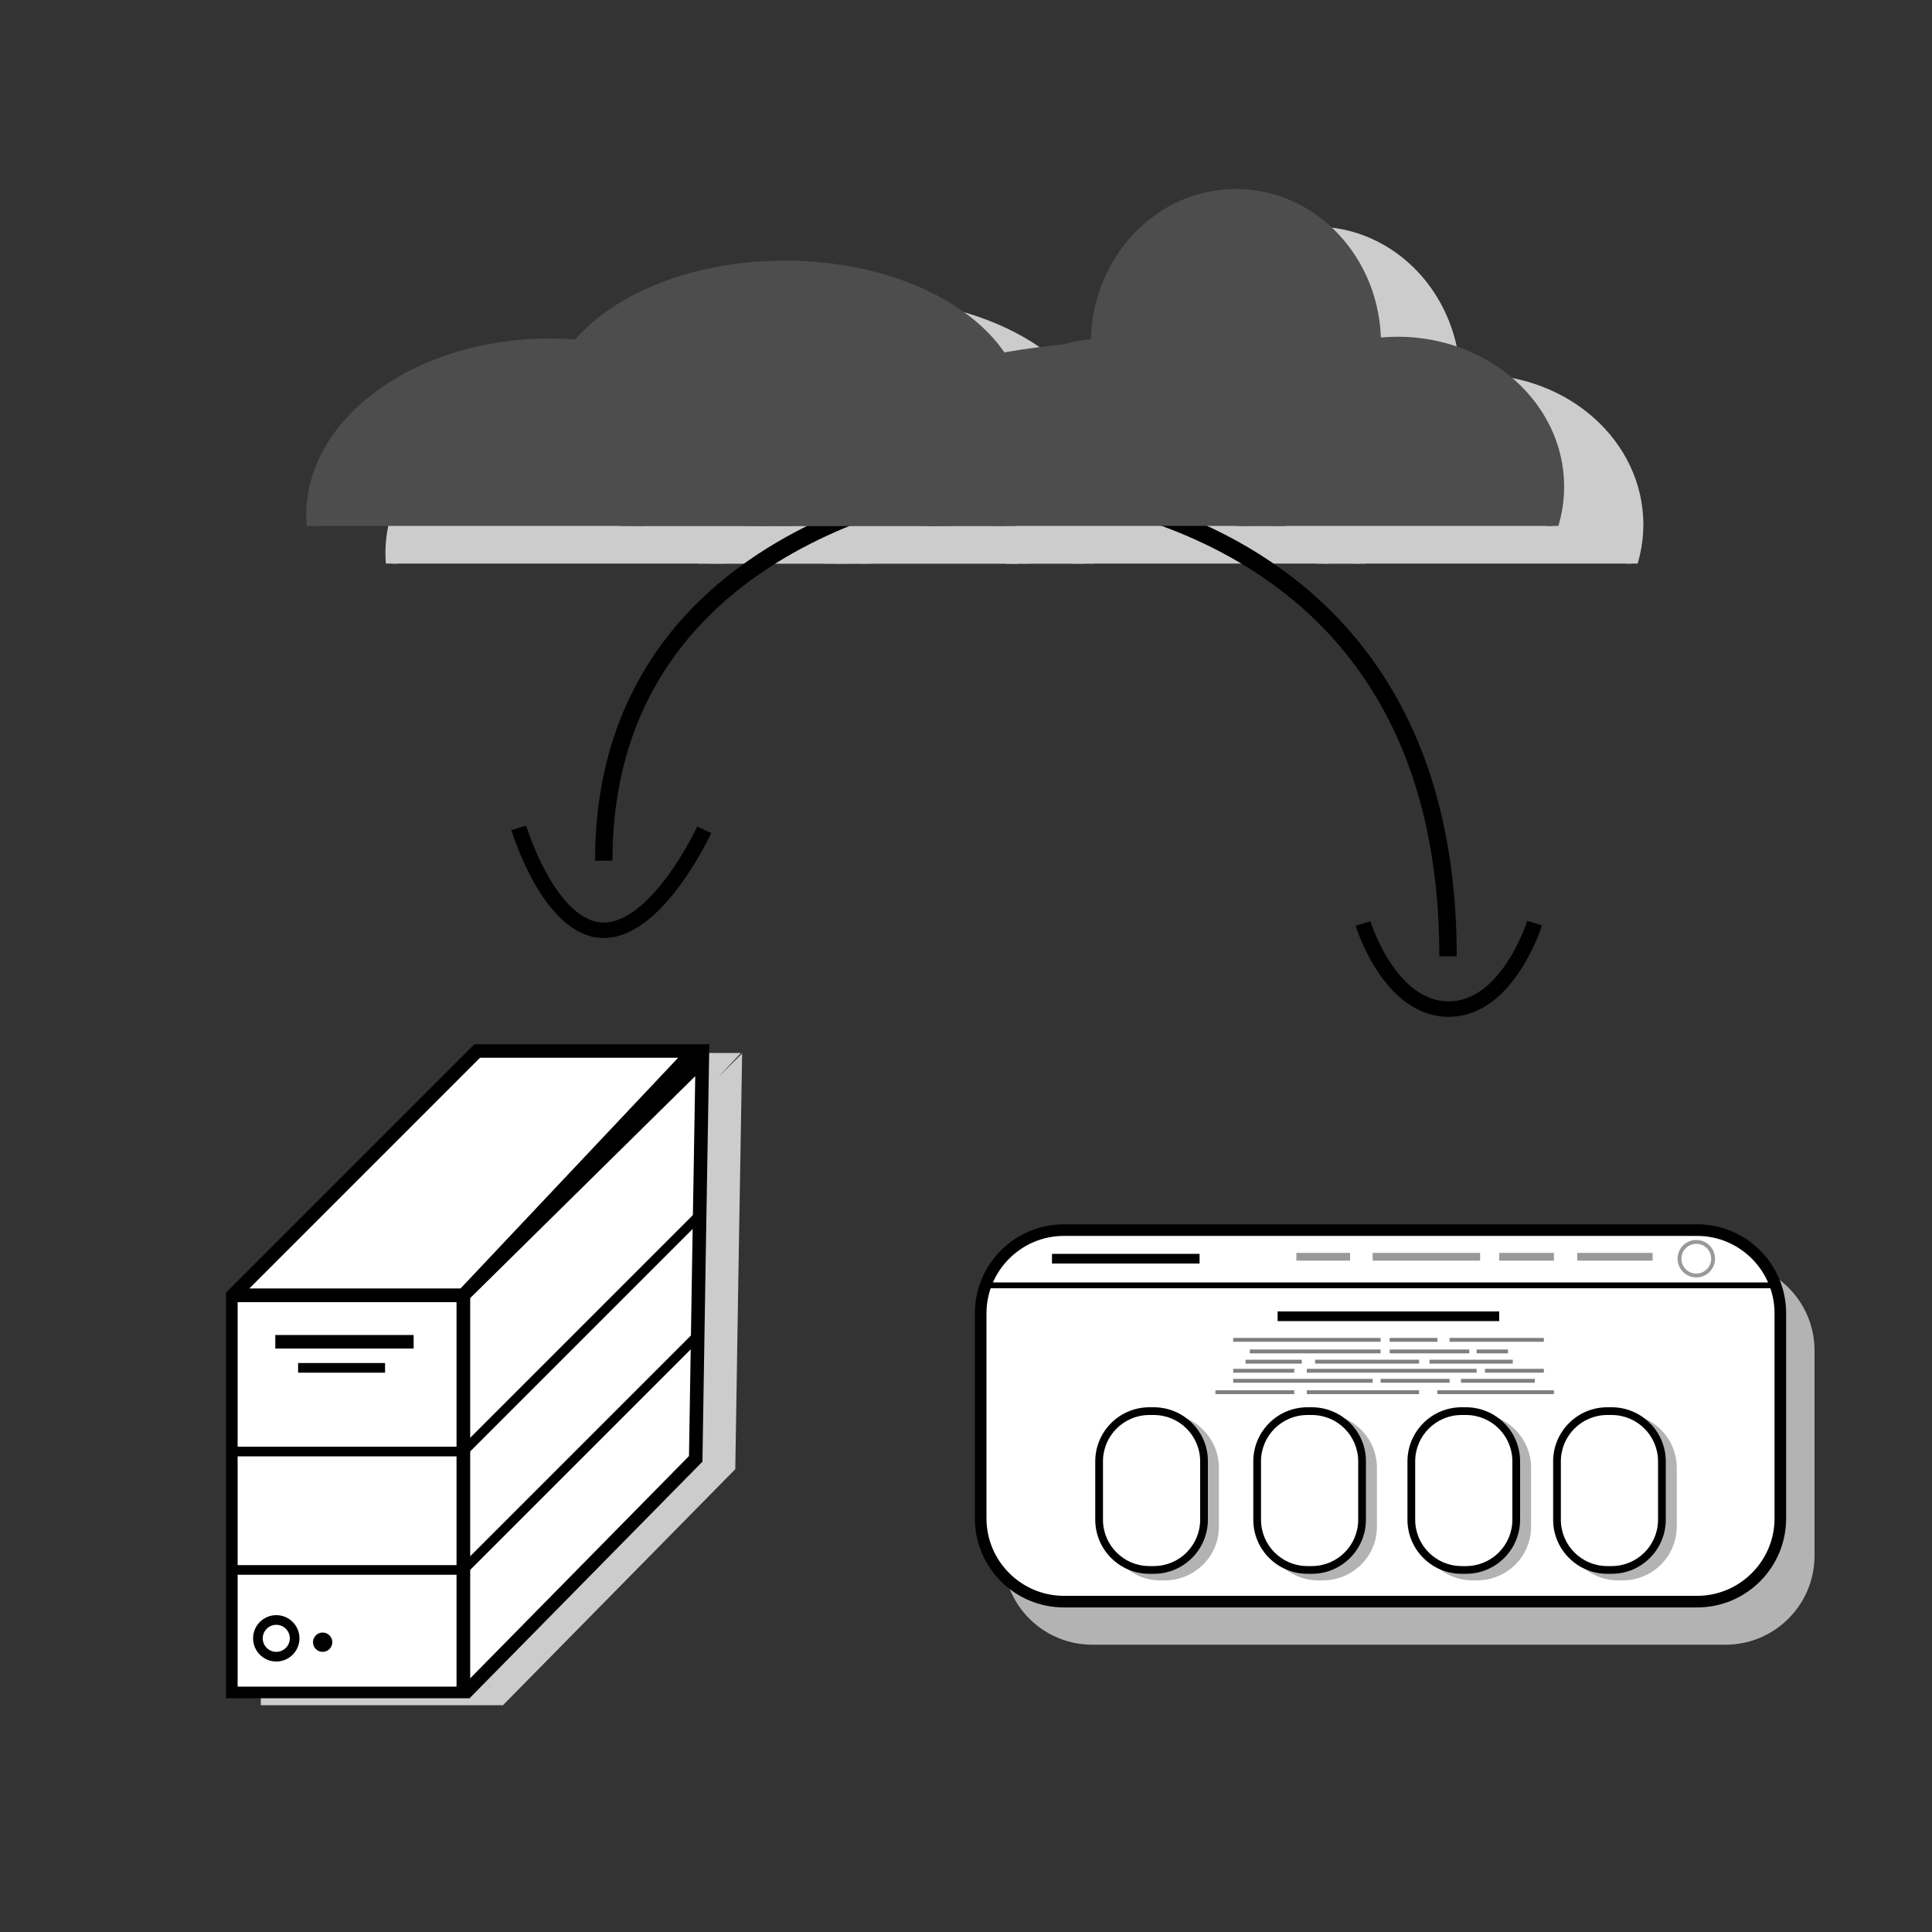 <?xml version="1.0" encoding="utf-8"?>
<!-- Generator: Adobe Illustrator 26.3.1, SVG Export Plug-In . SVG Version: 6.00 Build 0)  -->
<svg version="1.1" id="Layer_1" xmlns="http://www.w3.org/2000/svg" xmlns:xlink="http://www.w3.org/1999/xlink" x="0px" y="0px"
	 viewBox="0 0 1000 1000" style="enable-background:new 0 0 1000 1000;" xml:space="preserve">
<rect x="0" y="0" width="1000" height="1000" fill="#333333" stroke="none"/>
<style type="text/css">
	
		.st0{clip-path:url(#SVGID_00000079450397278880863260000015005465569132336040_);fill:#CCCCCC;stroke:#CCCCCC;stroke-width:6;stroke-miterlimit:10;}
	.st1{fill:none;stroke:#000000;stroke-width:9;stroke-miterlimit:10;}
	.st2{fill:#CCCCCC;stroke:#CCCCCC;stroke-width:6;stroke-miterlimit:10;}
	
		.st3{clip-path:url(#SVGID_00000151533232597045569420000016822848787027674018_);fill:#4D4D4D;stroke:#4D4D4D;stroke-width:6;stroke-miterlimit:10;}
	.st4{fill:#FFFFFF;stroke:#000000;stroke-width:7;stroke-miterlimit:10;}
	.st5{fill:#FFFFFF;stroke:#000000;stroke-width:5;stroke-miterlimit:10;}
	.st6{fill:none;stroke:#000000;stroke-width:5;stroke-miterlimit:10;}
	.st7{fill:#B3B3B3;}
	.st8{fill:#FFFFFF;}
	.st9{fill:#B3B3B3;stroke:#000000;stroke-width:3;stroke-miterlimit:10;}
	.st10{stroke:#000000;stroke-width:5;stroke-miterlimit:10;}
	.st11{fill:#808080;stroke:#999999;stroke-width:4;stroke-miterlimit:10;}
	.st12{fill:none;stroke:#999999;stroke-width:2;stroke-miterlimit:10;}
	.st13{fill:#808080;stroke:#808080;stroke-width:2;stroke-miterlimit:10;}
	.st14{fill:none;stroke:#000000;stroke-width:8;stroke-miterlimit:10;}
</style>
<g>
	<defs>
		<rect id="SVGID_1_" x="158.1" y="68.4" width="856" height="223.3"/>
	</defs>
	<clipPath id="SVGID_00000074401204345334779880000017244021430271798171_">
		<use xlink:href="#SVGID_1_"  style="overflow:visible;"/>
	</clipPath>
	
		<ellipse style="clip-path:url(#SVGID_00000074401204345334779880000017244021430271798171_);fill:#CCCCCC;stroke:#CCCCCC;stroke-width:6;stroke-miterlimit:10;" cx="325.7" cy="286.3" rx="123.2" ry="88.6"/>
	
		<ellipse style="clip-path:url(#SVGID_00000074401204345334779880000017244021430271798171_);fill:#CCCCCC;stroke:#CCCCCC;stroke-width:6;stroke-miterlimit:10;" cx="447.3" cy="234" rx="121.1" ry="76.6"/>
	
		<ellipse style="clip-path:url(#SVGID_00000074401204345334779880000017244021430271798171_);fill:#CCCCCC;stroke:#CCCCCC;stroke-width:6;stroke-miterlimit:10;" cx="496.7" cy="340.3" rx="95.6" ry="65.9"/>
	
		<ellipse style="clip-path:url(#SVGID_00000074401204345334779880000017244021430271798171_);fill:#CCCCCC;stroke:#CCCCCC;stroke-width:6;stroke-miterlimit:10;" cx="613.7" cy="301.9" rx="90.6" ry="104.2"/>
	
		<ellipse style="clip-path:url(#SVGID_00000074401204345334779880000017244021430271798171_);fill:#CCCCCC;stroke:#CCCCCC;stroke-width:6;stroke-miterlimit:10;" cx="653.2" cy="230.7" rx="147.5" ry="33"/>
	
		<ellipse style="clip-path:url(#SVGID_00000074401204345334779880000017244021430271798171_);fill:#CCCCCC;stroke:#CCCCCC;stroke-width:6;stroke-miterlimit:10;" cx="680.8" cy="197.3" rx="72.1" ry="77"/>
	
		<ellipse style="clip-path:url(#SVGID_00000074401204345334779880000017244021430271798171_);fill:#CCCCCC;stroke:#CCCCCC;stroke-width:6;stroke-miterlimit:10;" cx="764.4" cy="271.5" rx="83.2" ry="74.6"/>
</g>
<path class="st1" d="M312.5,445.5c0-175,192.1-195.4,192.1-195.4s244.9-6.6,244.9,244.9"/>
<path class="st2" d="M258,880.7l119.6-121.5c1.1-68.9,2.2-137.8,3.4-206.6l0,0c-41.2,40.7-82.5,81.3-123.7,122c0,68.3,0,136.7,0,205
	H138v-205L264.5,548h112.1L257.2,674.5c-39.8,0-79.5,0-119.3,0"/>
<polyline class="st2" points="138,674.5 257.2,674.5 257.2,879.5 "/>
<g>
	<defs>
		<rect id="SVGID_00000014635415711727910020000003965687146999475612_" x="117" y="48.9" width="856" height="223.3"/>
	</defs>
	<clipPath id="SVGID_00000120540950292649324110000013110170867767995043_">
		<use xlink:href="#SVGID_00000014635415711727910020000003965687146999475612_"  style="overflow:visible;"/>
	</clipPath>
	
		<ellipse style="clip-path:url(#SVGID_00000120540950292649324110000013110170867767995043_);fill:#4D4D4D;stroke:#4D4D4D;stroke-width:6;stroke-miterlimit:10;" cx="284.7" cy="266.8" rx="123.2" ry="88.6"/>
	
		<ellipse style="clip-path:url(#SVGID_00000120540950292649324110000013110170867767995043_);fill:#4D4D4D;stroke:#4D4D4D;stroke-width:6;stroke-miterlimit:10;" cx="406.2" cy="214.5" rx="121.1" ry="76.6"/>
	
		<ellipse style="clip-path:url(#SVGID_00000120540950292649324110000013110170867767995043_);fill:#4D4D4D;stroke:#4D4D4D;stroke-width:6;stroke-miterlimit:10;" cx="455.6" cy="320.7" rx="95.6" ry="65.9"/>
	
		<ellipse style="clip-path:url(#SVGID_00000120540950292649324110000013110170867767995043_);fill:#4D4D4D;stroke:#4D4D4D;stroke-width:6;stroke-miterlimit:10;" cx="572.6" cy="282.4" rx="90.6" ry="104.2"/>
	
		<ellipse style="clip-path:url(#SVGID_00000120540950292649324110000013110170867767995043_);fill:#4D4D4D;stroke:#4D4D4D;stroke-width:6;stroke-miterlimit:10;" cx="612.1" cy="211.2" rx="147.5" ry="33"/>
	
		<ellipse style="clip-path:url(#SVGID_00000120540950292649324110000013110170867767995043_);fill:#4D4D4D;stroke:#4D4D4D;stroke-width:6;stroke-miterlimit:10;" cx="639.7" cy="177.8" rx="72.1" ry="77"/>
	
		<ellipse style="clip-path:url(#SVGID_00000120540950292649324110000013110170867767995043_);fill:#4D4D4D;stroke:#4D4D4D;stroke-width:6;stroke-miterlimit:10;" cx="723.4" cy="251.9" rx="83.2" ry="74.6"/>
</g>
<path class="st4" d="M240.5,876.6l119.6-121.5c1.1-68.9,2.2-137.8,3.4-206.6l0,0c-41.2,40.7-82.5,81.3-123.7,122
	c0,68.3,0,136.7,0,205H120.5v-205L247,544h112.1L239.8,670.5c-39.8,0-79.5,0-119.3,0"/>
<rect x="120.5" y="670.5" class="st5" width="119.3" height="205"/>
<line class="st4" x1="239.8" y1="875.5" x2="240.9" y2="874.4"/>
<polygon class="st4" points="239.8,875.5 239.8,670.5 120.5,670.5 239.8,670.5 "/>
<path class="st4" d="M180.7,850"/>
<line class="st4" x1="142.5" y1="694.5" x2="214.1" y2="694.5"/>
<line class="st5" x1="154.3" y1="708" x2="199.3" y2="708"/>
<circle class="st5" cx="143" cy="848" r="9.5"/>
<circle class="st5" cx="167" cy="850" r="2.5"/>
<polyline class="st6" points="362.3,690.1 239.8,812.6 120.5,812.6 "/>
<polyline class="st6" points="361.9,629.2 239.8,751.3 120.5,751.3 "/>
<polygon class="st6" points="239.8,875.5 239.8,670.5 239.8,670.5 "/>
<g>
	<path class="st7" d="M893.1,851.3H565.4c-25.5,0-46.1-20.6-46.1-46.1V699.1c0-25.5,20.6-46.1,46.1-46.1h327.7
		c25.5,0,46.1,20.6,46.1,46.1v106.1C939.2,830.7,918.5,851.3,893.1,851.3z"/>
</g>
<g>
	<path class="st8" d="M550.7,829c-23.8,0-43.1-19.3-43.1-43.1V679.8c0-23.8,19.3-43.1,43.1-43.1h327.7c23.8,0,43.1,19.3,43.1,43.1
		v106.1c0,23.8-19.3,43.1-43.1,43.1H550.7z"/>
	<path d="M878.4,639.7c22.1,0,40.1,18,40.1,40.1v106.1c0,22.1-18,40.1-40.1,40.1H550.7c-22.1,0-40.1-18-40.1-40.1V679.8
		c0-22.1,18-40.1,40.1-40.1H878.4 M878.4,633.7H550.7c-25.5,0-46.1,20.6-46.1,46.1v106.1c0,25.5,20.6,46.1,46.1,46.1h327.7
		c25.5,0,46.1-20.6,46.1-46.1V679.8C924.5,654.3,903.9,633.7,878.4,633.7L878.4,633.7z"/>
</g>
<line class="st9" x1="509" y1="665.3" x2="919" y2="665.3"/>
<line class="st10" x1="544.5" y1="651.5" x2="620.9" y2="651.5"/>
<line class="st11" x1="671" y1="650.5" x2="698.8" y2="650.5"/>
<line class="st11" x1="710.5" y1="650.5" x2="766.1" y2="650.5"/>
<line class="st11" x1="776" y1="650.5" x2="804.3" y2="650.5"/>
<line class="st11" x1="816.4" y1="650.5" x2="855.4" y2="650.5"/>
<circle class="st12" cx="878" cy="651.5" r="8.7"/>
<line class="st10" x1="661.3" y1="681.3" x2="776" y2="681.3"/>
<line class="st13" x1="638.3" y1="693.5" x2="714.6" y2="693.5"/>
<line class="st13" x1="719.3" y1="693.5" x2="744" y2="693.5"/>
<line class="st13" x1="750.3" y1="693.5" x2="799.1" y2="693.5"/>
<line class="st13" x1="646.9" y1="699.5" x2="714.6" y2="699.5"/>
<line class="st13" x1="719.3" y1="699.5" x2="760.5" y2="699.5"/>
<line class="st13" x1="764.3" y1="699.5" x2="780.5" y2="699.5"/>
<line class="st13" x1="644.7" y1="704.8" x2="673.8" y2="704.8"/>
<line class="st13" x1="680.7" y1="704.8" x2="734.5" y2="704.8"/>
<line class="st13" x1="739.9" y1="704.8" x2="783" y2="704.8"/>
<line class="st13" x1="638.3" y1="709.5" x2="669.9" y2="709.5"/>
<line class="st13" x1="676.4" y1="709.5" x2="764.3" y2="709.5"/>
<line class="st13" x1="768.6" y1="709.5" x2="799.1" y2="709.5"/>
<line class="st13" x1="638.3" y1="714.7" x2="710.5" y2="714.7"/>
<line class="st13" x1="714.6" y1="714.7" x2="750.3" y2="714.7"/>
<line class="st13" x1="756.2" y1="714.7" x2="794.4" y2="714.7"/>
<line class="st13" x1="629.1" y1="720.6" x2="669.9" y2="720.6"/>
<line class="st13" x1="676.4" y1="720.6" x2="734.5" y2="720.6"/>
<line class="st13" x1="744" y1="720.6" x2="804.3" y2="720.6"/>
<g>
	<path class="st7" d="M602.9,818h-2.3c-15.5,0-28-12.6-28-28v-30.2c0-15.5,12.6-28,28-28h2.3c15.5,0,28,12.6,28,28V790
		C631,805.5,618.4,818,602.9,818z"/>
</g>
<g>
	<path class="st8" d="M594.9,812.7c-14.4,0-26-11.7-26-26v-30.2c0-14.4,11.7-26,26-26h2.3c14.4,0,26,11.7,26,26v30.2
		c0,14.4-11.7,26-26,26H594.9z"/>
	<path d="M597.2,732.4c13.3,0,24,10.8,24,24v30.2c0,13.3-10.8,24-24,24h-2.3c-13.3,0-24-10.8-24-24v-30.2c0-13.3,10.8-24,24-24
		H597.2 M597.2,728.4h-2.3c-15.5,0-28,12.6-28,28v30.2c0,15.5,12.6,28,28,28h2.3c15.5,0,28-12.6,28-28v-30.2
		C625.3,741,612.7,728.4,597.2,728.4L597.2,728.4z"/>
</g>
<g>
	<path class="st7" d="M684.7,818h-2.3c-15.5,0-28-12.6-28-28v-30.2c0-15.5,12.6-28,28-28h2.3c15.5,0,28,12.6,28,28V790
		C712.8,805.5,700.2,818,684.7,818z"/>
</g>
<g>
	<path class="st8" d="M676.7,812.7c-14.4,0-26-11.7-26-26v-30.2c0-14.4,11.7-26,26-26h2.3c14.4,0,26,11.7,26,26v30.2
		c0,14.4-11.7,26-26,26H676.7z"/>
	<path d="M679,732.4c13.3,0,24,10.8,24,24v30.2c0,13.3-10.8,24-24,24h-2.3c-13.3,0-24-10.8-24-24v-30.2c0-13.3,10.8-24,24-24H679
		 M679,728.4h-2.3c-15.5,0-28,12.6-28,28v30.2c0,15.5,12.6,28,28,28h2.3c15.5,0,28-12.6,28-28v-30.2
		C707.1,741,694.5,728.4,679,728.4L679,728.4z"/>
</g>
<g>
	<path class="st7" d="M764.5,818h-2.3c-15.5,0-28-12.6-28-28v-30.2c0-15.5,12.6-28,28-28h2.3c15.5,0,28,12.6,28,28V790
		C792.6,805.5,780,818,764.5,818z"/>
</g>
<g>
	<path class="st8" d="M756.5,812.7c-14.4,0-26-11.7-26-26v-30.2c0-14.4,11.7-26,26-26h2.3c14.4,0,26,11.7,26,26v30.2
		c0,14.4-11.7,26-26,26H756.5z"/>
	<path d="M758.8,732.4c13.3,0,24,10.8,24,24v30.2c0,13.3-10.8,24-24,24h-2.3c-13.3,0-24-10.8-24-24v-30.2c0-13.3,10.8-24,24-24
		H758.8 M758.8,728.4h-2.3c-15.5,0-28,12.6-28,28v30.2c0,15.5,12.6,28,28,28h2.3c15.5,0,28-12.6,28-28v-30.2
		C786.8,741,774.3,728.4,758.8,728.4L758.8,728.4z"/>
</g>
<g>
	<path class="st7" d="M839.9,818h-2.3c-15.5,0-28-12.6-28-28v-30.2c0-15.5,12.6-28,28-28h2.3c15.5,0,28,12.6,28,28V790
		C867.9,805.5,855.4,818,839.9,818z"/>
</g>
<g>
	<path class="st8" d="M831.8,812.7c-14.4,0-26-11.7-26-26v-30.2c0-14.4,11.7-26,26-26h2.3c14.4,0,26,11.7,26,26v30.2
		c0,14.4-11.7,26-26,26H831.8z"/>
	<path d="M834.2,732.4c13.3,0,24,10.8,24,24v30.2c0,13.3-10.8,24-24,24h-2.3c-13.3,0-24-10.8-24-24v-30.2c0-13.3,10.8-24,24-24
		H834.2 M834.2,728.4h-2.3c-15.5,0-28,12.6-28,28v30.2c0,15.5,12.6,28,28,28h2.3c15.5,0,28-12.6,28-28v-30.2
		C862.2,741,849.7,728.4,834.2,728.4L834.2,728.4z"/>
</g>
<path class="st14" d="M268.5,428.5c0,0,16,53,44,53s52-52,52-52"/>
<path class="st14" d="M705.5,478c0,0,13.5,44.3,44.3,44.3c30.8,0,44.5-44.5,44.5-44.5"/>
</svg>
